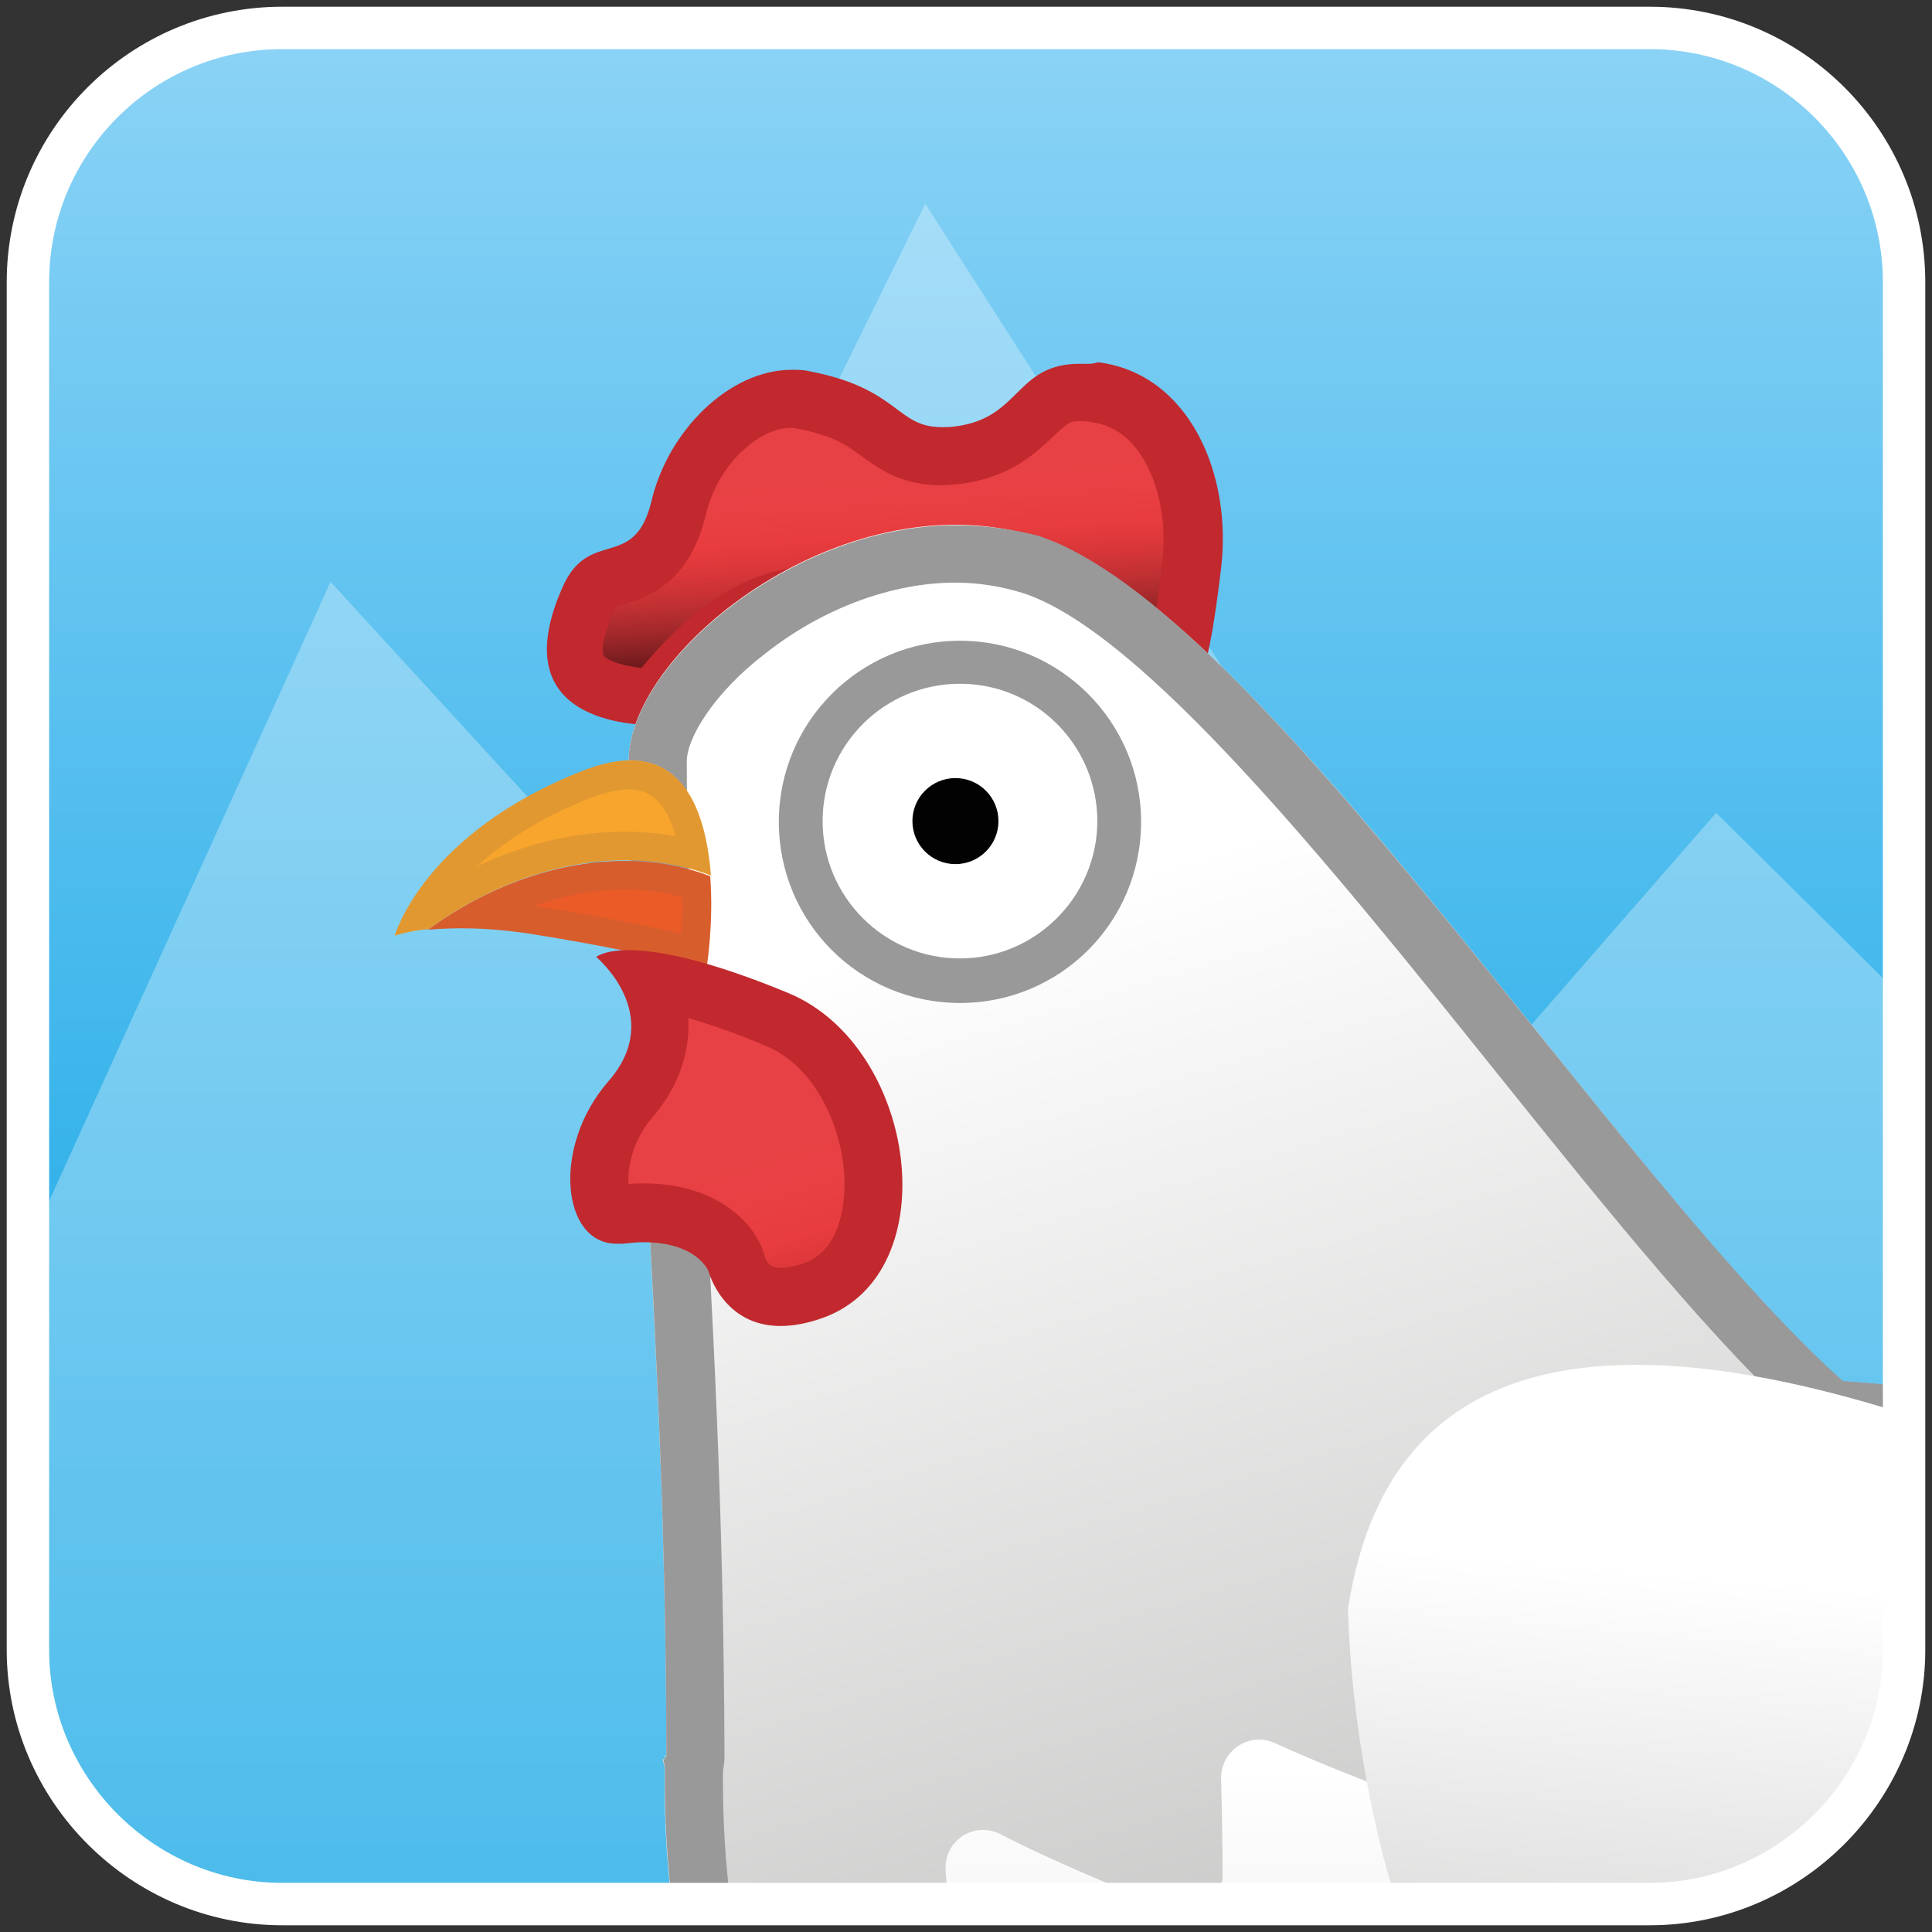 <svg xmlns="http://www.w3.org/2000/svg" xmlns:xlink="http://www.w3.org/1999/xlink" viewBox="0 0 256 256"><rect x="0" y="0" width="256" height="256" fill="#333333" stroke="none"/><style>.st3{fill:#c1292e}.st9{fill:#9a9999}.st14{opacity:.2}.st15{fill:#8c633a}</style><defs><path id="SVGID_1_" d="M218.6 3.7H37.4C18.8 3.7 3.7 18.8 3.7 37.4v181.2c0 18.5 15.2 33.7 33.7 33.7h181.2c18.5 0 33.7-15.2 33.7-33.7V37.4c0-18.6-15.1-33.7-33.7-33.7z"/></defs><linearGradient id="SVGID_2_" gradientUnits="userSpaceOnUse" x1="128" y1="3.667" x2="128" y2="252.333"><stop offset="0" stop-color="#8cd3f6"/><stop offset="1" stop-color="#009fe3"/></linearGradient><use xlink:href="#SVGID_1_" overflow="visible" fill="url(#SVGID_2_)"/><clipPath id="SVGID_3_"><use xlink:href="#SVGID_1_" overflow="visible"/></clipPath><path opacity=".3" clip-path="url(#SVGID_3_)" fill="#fff" d="M298.3 178l-70.9-70.3-30.6 35.1L122.6 27 79 115.5 43.8 77.1l-50 110 6.5 67.1 252 23.3z"/><g id="Layer_1" clip-path="url(#SVGID_3_)"><linearGradient id="SVGID_4_" gradientUnits="userSpaceOnUse" x1="114.679" y1="217.571" x2="117.797" y2="170.019" gradientTransform="matrix(1 0 0 -1 0 258)"><stop offset=".456" stop-color="#e84145"/><stop offset=".56" stop-color="#e84043"/><stop offset=".645" stop-color="#e83c3e"/><stop offset=".723" stop-color="#d83639"/><stop offset=".797" stop-color="#c13033"/><stop offset=".869" stop-color="#a2282a"/><stop offset=".937" stop-color="#7d1e21"/><stop offset=".997" stop-color="#551517"/></linearGradient><path d="M86.9 92.4c-2 0-7.9-.3-9.9-3.4-1.6-2.4-.4-6.6 1-9.6 1-2.2 1.8-2.5 3.7-3 3.4-1 6.8-2.6 8.3-9 1.9-8 8.6-14.6 14.9-14.6.5 0 1.1 0 1.6.2 5.7 1.1 8 2.8 10 4.3 2 1.4 4.2 3.1 8.2 3.1.7 0 1.4 0 2.3-.2 5.4-.7 8.2-3.4 10.2-5.4 1.9-1.8 2.9-2.8 5.8-2.8.5 0 1.1 0 1.8.1 3.5.4 6.5 2.1 8.8 5 3.5 4.4 5.1 11.1 4.2 18-.9 7.7-1.8 11.5-2.3 13.3-.4-.3-.8-.7-1.2-1.1-3.2-2.9-8-7.4-15-7.4-1.9 0-3.8.3-5.6 1-2.1.7-4.1 1-6.2 1-3.2 0-6.1-.8-9.1-1.5-3.1-.8-6.2-1.6-9.7-1.6-7.6 0-14.4 4.2-21.8 13.6z" fill="url(#SVGID_4_)"/><path class="st3" d="M143.1 55.8c.4 0 .8 0 1.3.1 2.5.3 4.6 1.5 6.2 3.6 2.8 3.6 4.1 9.4 3.4 15.2-.3 2.7-.6 4.9-.9 6.6-3.4-2.6-7.9-5.1-13.8-5.1-2.2 0-4.6.4-6.9 1.1-1.7.6-3.3.8-5 .8-2.7 0-5.4-.7-8.2-1.4-3.2-.8-6.7-1.7-10.6-1.7-8.5 0-15.9 4.2-23.6 13.5-2.9-.3-4.6-1.1-5-1.6-.2-.3-.4-2.1 1.3-5.9.2-.3.3-.5.3-.6.2-.1.6-.2.9-.3 2.9-.8 8.8-2.6 11-11.8 1.6-6.9 7.2-11.6 11.2-11.6.3 0 .6 0 .9.1 4.8.9 6.6 2.2 8.5 3.6 2.2 1.6 5.3 3.9 10.5 3.9.9 0 1.8-.1 2.8-.2 6.7-.9 10.1-4.3 12.4-6.5 1.9-1.7 2-1.8 3.3-1.8m0-7.6c-8.6 0-7.8 7.2-16.5 8.3-.6.1-1.3.1-1.8.1-6.1 0-5.6-5.1-17.5-7.4-.8-.2-1.6-.2-2.4-.2-8.2 0-16.4 8-18.6 17.5-2.3 9.3-8.3 3.3-11.8 11.4-7.4 16.8 7.4 18.2 12.6 18.2 1.1 0 1.8-.1 1.8-.1 8-10.8 14.2-13.6 19.9-13.6 6.1 0 11.7 3.1 18.8 3.1 2.3 0 4.8-.3 7.4-1.2 1.6-.5 3.1-.8 4.5-.8 8.8 0 13.6 9.4 17 9.4 2.2 0 3.7-4.1 5.3-17.6 1.5-12.6-4.3-25.8-16.3-27.3-.9.3-1.7.2-2.4.2z"/><path d="M228.3 361.7s-8 33.3-11.6 45.2c-3.6 11.6-25 21.5-44.8 20.6-14.1-.7-19.9 1.2-21.9 9.8-2.1 8.7 1.6 6.2 1.6 6.2s6.6-3.9 11-3.6c8.5.7 6.2 2.7 14.9 1.3 8.1-1.3 7.6-3.1 7.6-3.1s-5.1 6.5-1.7 12.7c3.3 6.2 4.3 5.1 4.3 5.1s.4-8.9 9-11c8.6-2.1 12.3-6.2 12.3-6.2s12.3-5.3 19 .9c6.7 6.2 10.7 6.3 15 5.8 4.3-.5 12.5 7.8 12.5 7.8s3.4-13.2-10-18.8c-9.4-4-15.3-17.7-12.2-28.8 3.1-11.2 16.1-40 16.1-40l-21.1-3.9z" fill="#f39323" stroke="#8c633a" stroke-width="6.903" stroke-linecap="round" stroke-linejoin="round" stroke-miterlimit="10"/><path d="M267.1 386.5s-8.3 33.5-12.2 45.4c-3.7 11.6-26.2 21.6-46.9 20.7-14.8-.7-20.8 1.2-23 9.9-2.1 8.7 1.6 6.3 1.6 6.3s6.9-4 11.5-3.6c8.9.7 6.6 2.7 15.7 1.3 8.5-1.3 8-3.1 8-3.1s-5.3 6.6-1.8 12.8c3.5 6.2 4.5 5.2 4.5 5.2s.4-8.9 9.4-11c9-2.1 12.9-6.3 12.9-6.3s12.9-5.3 19.9.9c7 6.2 11.2 6.4 15.7 5.8 4.5-.5 13.1 7.8 13.1 7.8s3.5-13.3-10.4-18.9c-9.8-4-19.4-15.8-16.2-27s20.3-42.2 20.3-42.2l-22.1-4z" fill="#f39323" stroke="#8c633a" stroke-width="7.082" stroke-linecap="round" stroke-linejoin="round" stroke-miterlimit="10"/><linearGradient id="SVGID_5_" gradientUnits="userSpaceOnUse" x1="240.762" y1="73.726" x2="240.762" y2="-139.156" gradientTransform="matrix(1 0 0 -1 0 258)"><stop offset=".234" stop-color="#fff"/><stop offset="1" stop-color="#bdbdbc"/></linearGradient><path d="M393.3 232.6c-.1-.1-57.4-31.8-90.8-39.4-38.3-12.1-100.2-13.1-125.8-8.2 0 0-87.5 47.1-88.6 47.7C85.6 341 204.5 362 204.5 362s4.6 29.1 21.8 35.7c21 8 20.3-19.7 20.3-19.7s8 28.5 32.2 30.3c26.5 2.1 5-30.9 26.6-38.4 23.7-8.1 41.9-28.7 53.1-49.3 8.1-14.6 36.9-86.5 34.8-88z" fill="url(#SVGID_5_)"/><linearGradient id="SVGID_6_" gradientUnits="userSpaceOnUse" x1="124.104" y1="190.447" x2="190.3" y2="-29.145" gradientTransform="matrix(1 0 0 -1 0 258)"><stop offset=".234" stop-color="#fff"/><stop offset="1" stop-color="#bdbdbc"/></linearGradient><path d="M137.9 71.3c-25.4-8.3-54.6 14.6-54.6 29.5 0 33.7 4.9 74.2 5 132.2-.2 0-.3.1-.5.1l.5 2.1c0 4.3.2 8.7.4 13.3 0 0 1.6 5.8 2.6 9.2 1.4 5.2 8.9 4.9 9.8-.4v-.3c.6-3.8 5.2-5.4 8.1-3 2.7 2.3 5.9 4.6 8.8 6.5 3.5 2.4 8.2-.3 7.9-4.5-.2-2.7-.4-5.5-.6-8.1-.3-4 3.8-6.7 7.4-4.8 7.1 3.7 15.8 7.1 22.2 10 3.3 1.5 7.1-.9 7.1-4.6 0-4.2-.1-9-.2-12.9 0-3.7 3.8-6.2 7.2-4.6 6.5 3 15.1 6.2 21.9 8.9 3.8 1.5 7.7-2 6.7-6-1-3.7-2-7.4-2.8-10.5-1-3.7 2.4-7.1 6.1-6.2 8.3 2.1 15.8 3.5 22.6 4.5 3.4.5 6.2-2.5 5.7-5.8-1.3-8 22.4-26.8 21.2-27.7-28.9-20.3-81.2-106.6-112.5-116.9z" fill="url(#SVGID_6_)"/><linearGradient id="SVGID_7_" gradientUnits="userSpaceOnUse" x1="261.119" y1="67.813" x2="438.623" y2="67.813" gradientTransform="matrix(1 0 0 -1 0 258)"><stop offset=".234" stop-color="#fff"/><stop offset="1" stop-color="#bdbdbc"/></linearGradient><path d="M400.4 76c27.2 2.4 22.7 18.4 21 31.9s-14.4 26.4-19 36.4c1.5-5.7 19.9-7.2 23.3-2 14.9 23.4-21.4 41-2.4 37.6 16.1-2.8 21.8 23.8 6.2 57.6-30.4 65.7-60.2 64.7-71.7 66.7-10.4 1.8-20.8-4.2-27-12-11.5-14.2-52.3-16.6-63.5-31.3-9.4-12.2-6.3-55.8 0-70.3C301.8 111 373.1 73.6 400.4 76z" fill="url(#SVGID_7_)"/><path class="st9" d="M126.6 77.2c3.1 0 6.1.5 9 1.4 15.8 5.2 40.7 36.1 62.6 63.4 15 18.7 29.3 36.4 41.3 47.1 1.3 1.1 2.8 1.8 4.5 1.9 8.3.6 16.5 1.5 24.1 2.6.4 0 .7.1 1.1.1 2.9 0 5.6-1.7 6.9-4.4 32.7-70.4 95.7-105.8 121.7-105.8.6 0 1.3 0 1.9.1 7 .6 11.8 2.3 13.8 4.8 2.5 3.1 1.6 9.3.8 15.4-.2 1.1-.3 2.1-.4 3.2-.9 7-6.2 14.9-10.9 21.8-2.6 3.8-5 7.4-6.8 10.9-1.8 3.5-.6 7.9 2.8 10 1.3.8 2.6 1.1 4 1.1 2.2 0 4.4-1 5.9-2.7.8-.5 3.5-1.3 6.9-1.3 2 0 3.3.3 3.9.5 4.6 8.2.4 15-5.2 22.5-2.9 3.9-6.2 8.3-3.6 13.4.9 1.8 3.2 4.8 8.8 4.8 1.3 0 2.9-.2 5-.5.3-.1.6-.1 1-.1.6 0 1.8 0 3 2 4.3 6.7 3.6 24.3-6 45-25.2 54.4-49.2 59.4-57.1 61-2.4.5-4.5 2.2-5.5 4.4-4.6 10.6-7 15.4-8.1 17.5-12.3 22.6-30.2 39.3-48.9 45.7-15 5.1-15.9 18.8-16.5 27.9-.7 10.2-1.2 10.2-5.4 10.2-.5 0-1.1 0-1.7-.1-18.4-1.4-25.4-24.6-25.4-24.8-1-3.3-4-5.5-7.3-5.5-.4 0-.8 0-1.1.1-3.8.6-6.6 3.9-6.5 7.7.1 3.6-.9 10-3.3 12.4-.5.5-1.1.9-2.4.9-1.1 0-2.6-.3-4.3-1-10.7-4.1-15.9-22.9-17-29.8-.5-3.2-3-5.8-6.2-6.3-.3 0-28.2-5.1-55.9-22.7-36.5-23.1-54.7-55.9-54.3-97.4.1-.6.2-1.1.2-1.8-.1-32.7-1.6-59.6-3-83.4-1.1-18.2-2-34-2-48.5 0-3.1 3.6-9.1 10.4-14.3 7.6-6 16.8-9.4 25.2-9.4m0-7.6c-22 0-43.3 18.6-43.3 31.2 0 33.6 4.9 74 5 131.9-.1 0-.2.1-.2.1v.3h-.2l.2 1.1C86.8 341.1 204.4 362 204.4 362s4.6 29.1 21.8 35.7c2.7 1 5 1.4 7 1.4 13.9 0 13.3-21.1 13.3-21.1s8 28.5 32.2 30.3c.8.1 1.5.1 2.2.1 23 0 3.4-31.2 24.3-38.4 23.7-8.1 41.9-28.7 53.1-49.3 1.9-3.5 4.9-10.1 8.4-18.2 14.5-3 38.3-13 62.5-65.2 14.9-32.1 10.4-57.8-3.9-57.8-.7 0-1.5.1-2.3.2-1.6.3-2.7.4-3.6.4-9.8 0 19.7-16.6 6-38-1.4-2.2-5.5-3.2-9.9-3.2-5.3 0-10.9 1.4-12.8 4 5-9.8 16.8-22.3 18.5-35.3 1.7-13.5 6.2-29.5-21-31.9-.8-.1-1.7-.1-2.6-.1-28.3 0-94.2 36-128.7 110.1-8.1-1.2-16.4-2.1-24.7-2.7-29.8-26.5-77.4-102.4-106.6-112-3.4-.9-7.2-1.4-11-1.4z"/><g><linearGradient id="SVGID_8_" gradientUnits="userSpaceOnUse" x1="290.25" y1="110.902" x2="290.25" y2="-20.998" gradientTransform="scale(1 -1) rotate(-5.101 -3010.447 67.567)"><stop offset=".234" stop-color="#fff"/><stop offset="1" stop-color="#bdbdbc"/></linearGradient><path d="M178.6 213.3c.3 1.7-.2 128 125.5 98.4 0 0 15 9.6 36.3 3.9 13.4-3.6 90.3-50.7-58.3-116.8-76.4-33.9-99.1-14.5-103.5 14.5z" fill="url(#SVGID_8_)"/></g><g><circle cx="127.2" cy="108.8" r="21.1" fill="#fff"/><path class="st9" d="M127.2 90.6c10.1 0 18.2 8.2 18.2 18.2s-8.2 18.2-18.2 18.2c-10.1 0-18.2-8.2-18.2-18.2s8.1-18.2 18.2-18.2m0-5.7c-13.2 0-24 10.7-24 24s10.7 24 24 24 24-10.7 24-24-10.8-24-24-24z"/><ellipse cx="126.6" cy="108.8" rx="5.7" ry="5.7" fill="#020203"/></g><g><path d="M56.7 123.2c3.2-.3 8-.4 14.6.7 13.6 2.2 22.3 4.5 22.3 4.5s1-5.9.5-12.3c-11.8-4.5-26.1-1.2-37.4 7.1z" fill="#eb5b28"/><g class="st14"><path class="st15" d="M82.8 117.9c2.6 0 5.2.3 7.6 1 0 1.8 0 3.4-.2 4.8-3.9-.9-10.2-2.2-18.3-3.5-.3 0-.7-.1-1-.2 4-1.4 8-2.1 11.9-2.1m0-3.8c-8.9 0-18.2 3.4-26.1 9.1 1.2-.1 2.7-.2 4.4-.2 2.7 0 6.1.2 10.2.9 13.6 2.2 22.3 4.5 22.3 4.5s1-5.9.5-12.3c-3.6-1.4-7.4-2-11.3-2z"/></g><g><path d="M77.3 102.1c-21.2 8.3-25 21.9-25 21.9s1.5-.6 4.5-.9c11.4-8.3 25.6-11.6 37.4-7.1-.7-9-4.1-18.9-16.9-13.9z" fill="#f7a52d"/><g class="st14"><path class="st15" d="M83.5 104.6c2.9 0 4.9 2.1 6 6.2-2.2-.4-4.4-.6-6.7-.6-6.5 0-13.3 1.6-19.6 4.6 3.4-3.1 8.3-6.5 15.4-9.2 1.9-.7 3.5-1 4.9-1m0-3.8c-1.8 0-3.8.4-6.2 1.3-21.2 8.3-25 21.9-25 21.9s1.5-.6 4.5-.9c7.9-5.8 17.2-9.1 26.1-9.1 3.9 0 7.7.6 11.3 2-.6-7.3-2.9-15.2-10.7-15.2z"/></g></g></g><g><linearGradient id="SVGID_9_" gradientUnits="userSpaceOnUse" x1="99.567" y1="145.985" x2="129.798" y2="83.136" gradientTransform="scale(1 -1) rotate(-8.685 -1673.711 92.121)"><stop offset=".456" stop-color="#e84145"/><stop offset=".56" stop-color="#e84043"/><stop offset=".645" stop-color="#e83c3e"/><stop offset=".723" stop-color="#d83639"/><stop offset=".797" stop-color="#c13033"/><stop offset=".869" stop-color="#a2282a"/><stop offset=".937" stop-color="#7d1e21"/><stop offset=".997" stop-color="#551517"/></linearGradient><path d="M103.3 172c-4.4 0-5.6-3.7-5.8-4.4-.3-1-2.7-6.7-12.4-6.7-1 0-2 .1-3.1.2h-.2c-.6 0-1.3-.1-1.8-1.4-1.4-3.1-.5-9.3 3.4-13.8 2.9-3.3 4.3-7.1 4-10.9-.2-1.9-.7-3.5-1.4-5 3.5.5 8.8 1.8 17 5.2 8.6 3.6 13 14.3 12.8 22.5-.1 3.2-1 10.9-8 13.4-1.7.6-3.2.9-4.5.9z" fill="url(#SVGID_9_)"/><path class="st3" d="M91.2 134.9c2.7.8 6.1 1.9 10.3 3.7 7 2.9 10.6 11.9 10.4 18.9-.1 3-.9 8.3-5.4 9.9-1.5.5-2.5.6-3.1.6-.5 0-1.6 0-2.1-1.6v-.1l-.2-.6c-1.5-4.1-6.6-8.9-15.8-8.9-.6 0-1.3 0-2 .1-.2-1.9.4-5.6 3.1-8.8 4.2-4.8 5-9.8 4.8-13.2m-7.9-9c-3.3 0-4.3.9-4.3.9s9.3 7.7 1.6 16.5c-7.5 8.6-6.2 21.5 1.1 21.5h.8c1-.1 1.9-.2 2.7-.2 7.3 0 8.7 3.9 8.7 3.9s1.9 7.2 9.5 7.2c1.6 0 3.5-.3 5.7-1.1 16.5-6 12.4-35.9-4.6-43-11.1-4.6-17.6-5.7-21.2-5.7z"/></g></g><use xlink:href="#SVGID_1_" overflow="visible" fill="none" stroke="#fff" stroke-width="5.62" stroke-miterlimit="10"/></svg>
